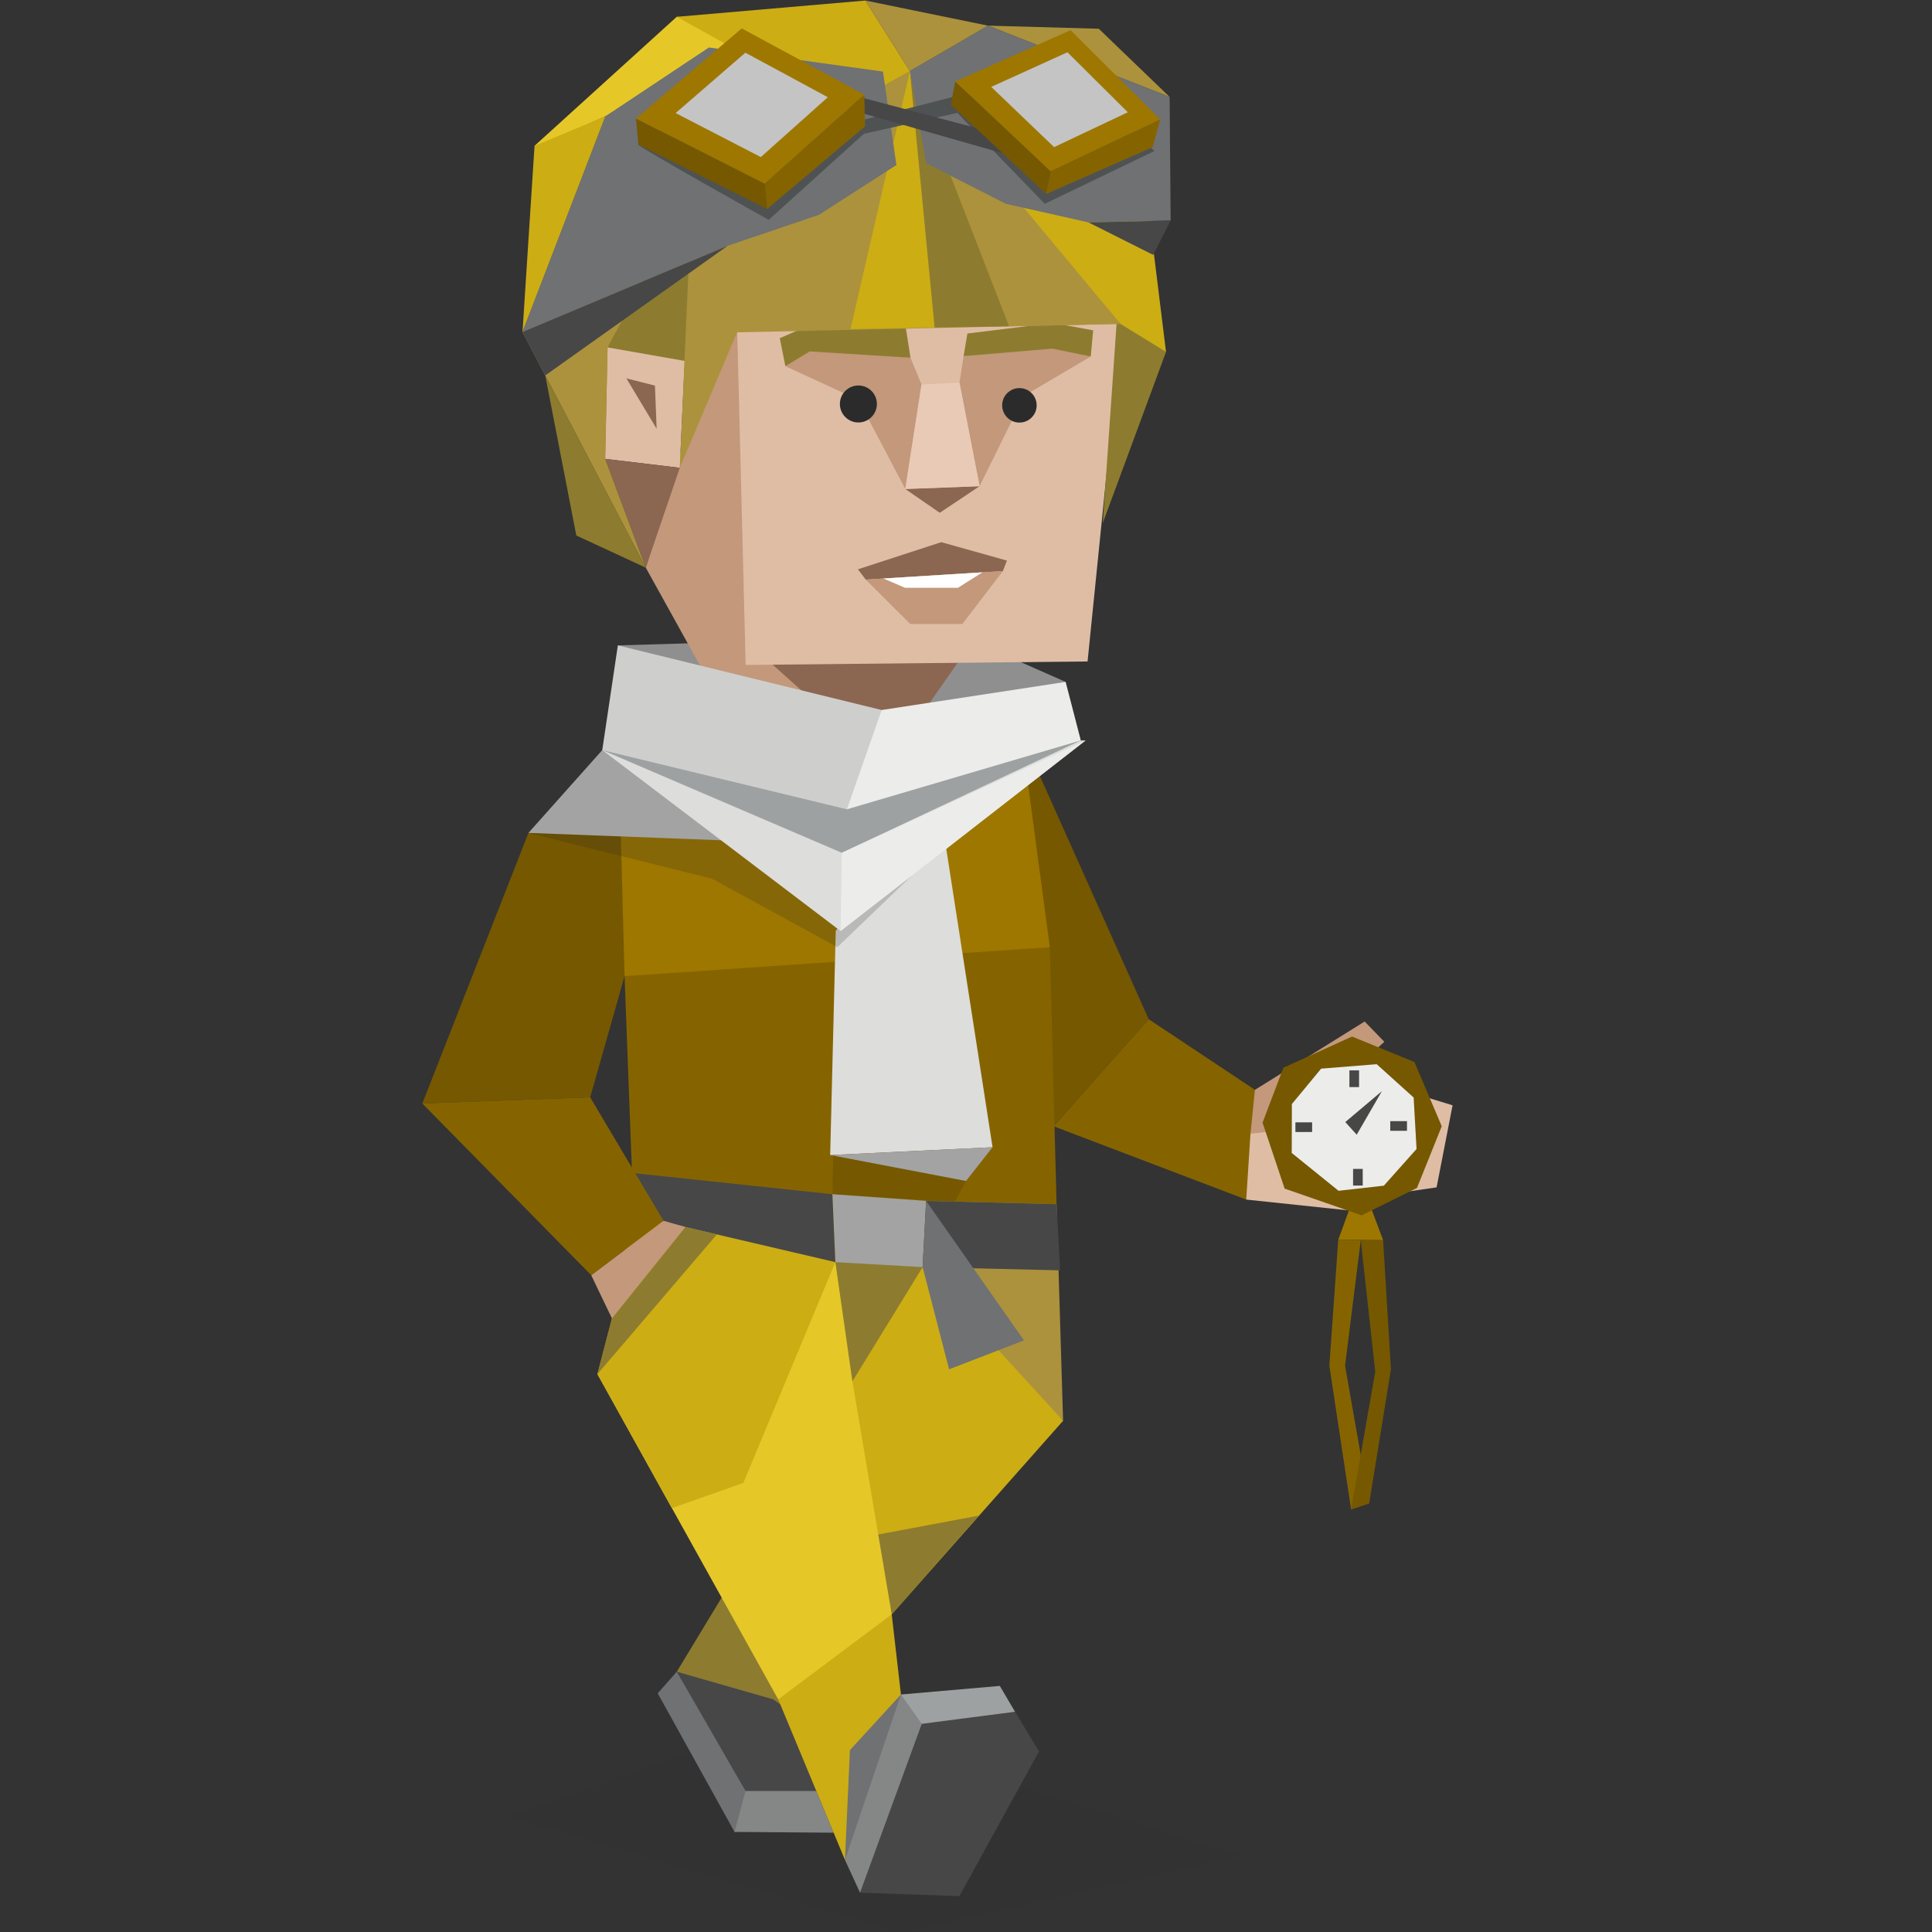 <svg id="illustration" xmlns="http://www.w3.org/2000/svg" viewBox="0 0 400 400"><rect x="0" y="0" width="400" height="400" fill="#333333" stroke="none"/><defs><style>.cls-1{fill:#ac923c;}.cls-13,.cls-2,.cls-20{fill:#2b2b2b;}.cls-2{opacity:0.1;}.cls-3{fill:#755800;}.cls-4{fill:#8d7c2f;}.cls-5{fill:#474747;}.cls-6{fill:#6f7173;}.cls-7{fill:#ccad14;}.cls-8{fill:#858686;}.cls-9{fill:#e5c828;}.cls-10{fill:#9e7700;}.cls-11{fill:#856400;}.cls-12{fill:#dddddc;}.cls-13{opacity:0.2;}.cls-14{fill:#8f8f8f;}.cls-15{fill:#a3a3a3;}.cls-16,.cls-22{fill:#8b6651;}.cls-17,.cls-23{fill:#c3987b;}.cls-18,.cls-28{fill:none;}.cls-19{fill:#dfbda5;}.cls-21{fill:#e8cab6;}.cls-22,.cls-23,.cls-24{fill-rule:evenodd;}.cls-24{fill:#fff;}.cls-25{fill:#9da1a2;}.cls-26{fill:#cececd;}.cls-27{fill:#ececeb;}.cls-28{stroke:#474747;stroke-miterlimit:10;stroke-width:2px;}.cls-29{fill:#4f5253;}.cls-30{fill:#c4c4c4;}</style></defs><title>Virtuoso (ISTP) personality</title><polygon class="cls-1" points="204.54 5.31 227.49 5.95 242.16 20.07 204.54 5.31"/><polygon class="cls-2" points="256.9 384.23 165.13 355.37 105.03 375.98 186.53 400.11 256.9 384.23"/><polygon class="cls-3" points="218.16 233.19 237.83 211.02 211.48 152.13 212.48 170 218.16 233.19"/><polygon class="cls-3" points="122.19 227.19 129.31 202.1 130.05 167.56 109.41 172.44 87.44 228.47 122.19 227.19"/><polygon class="cls-4" points="175.38 287.88 140.12 346.11 160.11 355.96 173.86 329.48 175.38 287.88"/><polygon class="cls-5" points="140.12 346.11 153.34 372.51 169 370.8 165.13 355.37 160.11 351.84 140.12 346.11"/><polygon class="cls-6" points="162.29 374.57 165.86 376.96 152.08 379.28 136.17 350.58 140.12 346.11 154.35 370.8 162.29 374.57"/><polygon class="cls-7" points="195.78 262.34 193.87 265.68 191.02 262.34 170.36 281.37 172.43 310.73 163.14 324.57 171.19 323.12 171.84 319.33 184.62 334.23 220.1 294.16 195.78 262.34"/><polygon class="cls-8" points="152.08 379.28 154.35 370.8 169 370.8 172.6 379.44 152.08 379.28"/><polygon class="cls-4" points="202.67 313.79 175.34 318.92 184.62 334.23 202.67 313.79"/><polygon class="cls-4" points="191.02 262.34 176.48 286 161.14 274.17 172.67 254.79 191.02 262.34"/><polygon class="cls-9" points="176.48 286 184.62 334.23 173.86 354 161.12 351.84 123.69 284.5 172.95 261.31 176.48 286"/><polygon class="cls-10" points="211.48 152.13 217.36 196.1 179.14 205.36 129.31 202.1 128.54 173.18 211.48 152.13"/><polygon class="cls-11" points="217.36 196.1 218.75 249.31 172.67 254.79 130.85 242.85 129.31 202.1 217.36 196.1"/><polygon class="cls-3" points="196.35 196.1 173.36 196.1 172.34 247.25 197.63 248.89 200 244.51 196.35 196.1"/><polygon class="cls-12" points="173.03 192.76 171.88 239.14 205.5 237.52 193.75 161.79 173.03 192.76"/><polygon class="cls-13" points="193.75 161.79 213.5 157.54 173.36 196.1 147.5 181.96 109.41 172.44 152.54 167.56 193.75 161.79"/><polygon class="cls-14" points="198.77 131.55 220.63 141.18 183.78 156.67 152.54 151.35 127.92 133.62 198.77 131.55"/><polygon class="cls-15" points="191.74 248.63 172.34 247.25 167.51 254.79 172.95 261.31 191.02 262.34 193.71 256.85 191.74 248.63"/><polygon class="cls-7" points="172.34 247.25 172.95 261.31 153.91 307.02 139.1 312.25 123.69 284.5 126.7 272.97 130.35 253.85 172.34 247.25"/><polygon class="cls-1" points="191.74 248.63 191.02 262.34 220.1 294.16 218.75 249.31 191.74 248.63"/><polygon class="cls-7" points="184.62 334.23 161.12 351.84 174.94 385.08 186.53 350.83 184.62 334.23"/><polygon class="cls-6" points="174.94 385.08 175.97 362.34 186.53 350.83 190.76 368.49 174.94 385.08"/><polygon class="cls-5" points="210.15 354.4 215.12 362.61 198.63 392.57 178.06 391.86 188.75 354.76 210.15 354.4"/><polygon class="cls-8" points="174.94 385.08 186.53 350.83 194.65 354.4 190.84 356.9 178.06 391.86 174.94 385.08"/><polyline class="cls-16" points="183.36 158.53 198.94 136.27 186.29 134.89 155.84 133.41 170.95 154.37"/><polyline class="cls-17" points="150.74 148.27 133.7 117.53 152.31 55.59 156.71 62.64 159.12 110.25 181.65 133.88 159.6 127.08 158.39 136.2 183.36 158.53"/><line class="cls-18" x1="172.3" y1="38.62" x2="140.11" y2="3.48"/><polygon class="cls-9" points="152.35 4.08 150.12 9.05 147.4 17.9 126.67 23.3 125.34 24.08 111.04 30.44 110.67 30.19 140.11 3.48 152.35 4.08"/><polygon class="cls-7" points="188.38 14.7 179.71 16.64 162.77 14.89 149.8 8.85 140.11 3.48 179.17 0.11 188.38 14.7"/><polygon class="cls-1" points="171.25 46.93 172.3 38.62 174.05 30.29 160.6 12.22 150.43 10.71 125.34 24.08 152.31 55.59 160.95 56.63 171.25 46.93"/><polygon class="cls-7" points="205.51 33.54 203.06 41.56 199.09 45.5 179.06 44.21 141.77 39.57 150.27 9.39 188.38 14.7 196.26 17.03 205.51 33.54"/><polygon class="cls-19" points="225.17 136.95 154.38 137.67 152.31 55.59 172.3 38.62 223.43 42.83 230.16 47.74 233.02 59.33 225.17 136.95"/><polygon class="cls-6" points="235.98 37.87 233.02 59.33 207.91 15.55 217.94 16.88 235.98 37.87"/><polygon class="cls-17" points="202.81 100.66 212.06 81.92 225.83 73.81 217.84 71.3 199.5 73.73 198.65 79.22 202.81 100.66"/><polygon class="cls-17" points="187.43 101.24 190.79 79.61 188.51 74.06 167.44 71.91 162.6 75.81 177.72 82.79 187.43 101.24"/><polygon class="cls-4" points="152.31 55.58 149.54 46.39 125.34 24.08 108.18 68.73 125.3 95.01 136.3 86.85 152.31 55.58"/><circle class="cls-20" cx="211.06" cy="83.92" r="3.57"/><circle class="cls-20" cx="177.72" cy="83.64" r="3.83"/><polygon class="cls-16" points="202.81 100.66 187.43 101.24 194.57 106.17 202.81 100.66"/><polygon class="cls-21" points="202.81 100.66 198.65 79.22 190.79 79.61 187.43 101.24 202.81 100.66"/><polygon class="cls-7" points="110.67 30.19 125.34 24.08 108.18 68.73 110.67 30.19"/><polygon class="cls-19" points="141.77 74.73 140.74 96.85 125.3 95.01 125.79 71.93 141.77 74.73"/><polygon class="cls-16" points="135.6 79.83 135.95 88.77 129.69 78.34 135.6 79.83"/><polygon class="cls-16" points="140.74 96.85 133.7 117.53 125.3 95.01 140.74 96.85"/><polygon class="cls-22" points="208.47 116.06 207.64 118.23 179.25 120 177.62 117.87 194.88 112.25 208.47 116.06"/><polygon class="cls-23" points="207.64 118.23 199.25 129.19 188.46 129.19 179.25 120 207.64 118.23"/><polygon class="cls-24" points="203.41 118.49 198.33 121.7 187.38 121.7 182.91 119.77 203.41 118.49"/><polygon class="cls-25" points="186.53 350.83 190.84 356.9 210.15 354.4 207 349.05 186.53 350.83"/><polygon class="cls-15" points="183.4 161.38 156.41 174.24 109.41 172.44 124.69 155.3 183.4 161.38"/><polygon class="cls-12" points="224.77 153.29 174.03 192.76 124.69 155.3 224.77 153.29"/><polygon class="cls-25" points="223.77 153.29 174.29 176.56 124.69 155.3 223.77 153.29"/><polygon class="cls-26" points="127.92 133.62 124.69 155.3 175.34 167.56 187.39 156.67 182.54 147 127.92 133.62"/><polygon class="cls-27" points="182.54 147 220.63 141.18 223.77 153.29 175.34 167.56 182.54 147"/><polygon class="cls-11" points="237.83 211.02 259.82 225.64 264.22 234.12 258.02 248.36 218.16 233.19 237.83 211.02"/><polygon class="cls-19" points="258.02 248.36 279.61 250.64 282.22 235.64 279.42 222.32 264.16 227.74 258.9 234.73 258.02 248.36"/><polygon class="cls-19" points="275.73 248.99 279.42 222.32 300.74 228.84 297.43 245.83 275.73 248.99"/><polygon class="cls-17" points="258.9 234.73 271.58 233.26 279.42 222.32 286.61 215.69 282.54 211.49 259.82 225.64 258.9 234.73"/><polygon class="cls-5" points="191.74 248.63 218.75 249.31 219.48 263.01 191.02 262.34 191.74 248.63"/><polygon class="cls-5" points="172.95 261.31 172.34 247.25 130.85 242.85 130.35 251.35 172.95 261.31"/><polygon class="cls-6" points="191.02 262.34 191.74 248.63 212 277.51 196.5 283.5 191.02 262.34"/><polygon class="cls-10" points="279.56 249.85 277.07 256.68 286.36 256.76 283.44 248.97 279.56 249.85"/><polygon class="cls-27" points="174.03 192.76 174.29 176.56 224.77 153.29 174.03 192.76"/><polygon class="cls-15" points="171.88 239.14 200 244.51 205.5 237.52 171.88 239.14"/><polygon class="cls-3" points="261.4 232.44 265.71 221.06 279.93 214.61 292.84 219.87 298.5 233.18 293.37 245.95 281.91 251.62 265.97 246.09 261.4 232.44"/><polygon class="cls-27" points="267.47 228.58 273.53 221.25 285.03 220.33 292.68 227.23 293.28 237.89 286.51 245.48 277.13 246.54 267.44 238.71 267.47 228.58"/><line class="cls-28" x1="280.38" y1="221.61" x2="280.38" y2="225.07"/><line class="cls-28" x1="281.14" y1="242.01" x2="281.14" y2="245.46"/><line class="cls-28" x1="268.2" y1="233.37" x2="271.66" y2="233.37"/><line class="cls-28" x1="287.84" y1="233.12" x2="291.3" y2="233.12"/><polygon class="cls-5" points="280.89 234.93 278.53 232.31 286.11 225.91 280.89 234.93"/><polygon class="cls-11" points="277.07 256.68 275.23 282.75 279.73 312.5 283.48 311.25 278.48 282.75 281.73 256.76 277.07 256.68"/><polygon class="cls-3" points="281.73 256.76 286.36 256.76 287.98 283.5 283.48 311.25 279.73 312.5 284.73 284 281.73 256.76"/><polygon class="cls-17" points="141.91 254.04 126.7 272.97 122.4 264.01 137.37 252.75 141.91 254.04"/><polygon class="cls-11" points="122.19 227.19 87.44 228.47 122.4 264.01 137.37 252.75 122.19 227.19"/><polygon class="cls-4" points="126.7 272.97 123.69 284.5 148.42 255.57 141.91 254.04 126.7 272.97"/><polygon class="cls-4" points="199.5 73.73 217.88 72.18 225.83 73.81 226.33 68.39 218.01 66.87 200.29 69.05 199.5 73.73"/><polygon class="cls-4" points="188.51 74.06 167.65 72.76 162.6 75.81 161.44 70.02 166.91 67.64 187.5 67.61 188.51 74.06"/><polygon class="cls-4" points="241.41 72.86 228.32 108.28 231.5 62.31 241.41 72.86"/><polygon class="cls-1" points="188.38 14.7 143.27 39.57 140.74 96.85 152.6 68.81 231.99 67.06 187.79 51.88 190.68 23.64 188.38 14.7"/><polygon class="cls-4" points="193.5 67.81 208.92 67.56 204.81 51.13 188.38 14.7 187.79 51.88 193.5 67.81"/><polygon class="cls-7" points="189.44 20 231.99 67.06 241.41 72.86 236.92 36.42 217.94 16.88 188.38 14.7 189.44 20"/><polygon class="cls-1" points="188.38 14.7 208.92 67.56 231.99 67.06 188.38 14.7"/><polygon class="cls-7" points="188.38 14.7 193.5 67.81 176.09 68.14 188.38 14.7"/><polygon class="cls-1" points="125.3 95.01 125.79 71.93 143.27 39.57 108.18 68.73 133.7 117.53 125.3 95.01"/><polygon class="cls-6" points="146.77 9.83 182.81 14.82 185.59 34.17 169.55 44.48 150.67 50.88 108.18 68.73 125.34 24.08 146.77 9.83"/><polygon class="cls-6" points="204.54 5.31 188.38 14.7 191.75 33.79 208.2 42.18 225.37 46.05 242.37 45.66 242.16 20.07 204.54 5.31"/><path class="cls-29" d="M239,31.28,216.31,42.19s-19.52-20-19.48-20.5L220.42,13Z"/><polygon class="cls-29" points="175.92 28.36 202.38 22.43 200.95 19.13 174.74 25.84 175.92 28.36"/><polygon class="cls-5" points="170.09 17.99 202.38 26.57 208.25 31.91 168.18 20.49 170.09 17.99"/><path class="cls-29" d="M179.72,26.92l-20.57,18.6s-26.86-15-27-15.59l22.22-16.51Z"/><polygon class="cls-3" points="158.34 38.05 158.81 43.27 132.17 29.93 131.67 24.54 158.34 38.05"/><polygon class="cls-10" points="178.96 19.62 158.34 38.05 131.67 24.54 153.57 5.88 178.96 19.62"/><polygon class="cls-30" points="171.39 20.13 157.52 32.52 139.88 23.41 154.32 10.91 171.39 20.13"/><polygon class="cls-5" points="108.18 68.73 112.89 77.73 150.67 50.88 108.18 68.73"/><polygon class="cls-5" points="242.37 45.66 238.75 52.77 225.37 46.05 242.37 45.66"/><polygon class="cls-11" points="158.81 43.27 158.34 38.05 178.96 19.62 179.09 26.16 158.81 43.27"/><polygon class="cls-3" points="217.53 35.49 216.6 40.15 196.84 21.69 197.78 16.87 217.53 35.49"/><polygon class="cls-10" points="240.21 24.73 217.53 35.49 197.78 16.87 221.65 6.25 240.21 24.73"/><polygon class="cls-30" points="233.5 23.24 218.24 30.46 205.22 17.99 221 10.82 233.5 23.24"/><polygon class="cls-11" points="216.6 40.15 217.53 35.49 240.21 24.73 238.65 30.46 216.6 40.15"/><polygon class="cls-1" points="179.17 0.11 204.54 5.31 188.38 14.7 179.17 0.11"/><polygon class="cls-4" points="112.89 77.73 119.32 110.87 133.7 117.53 112.89 77.73"/></svg>



